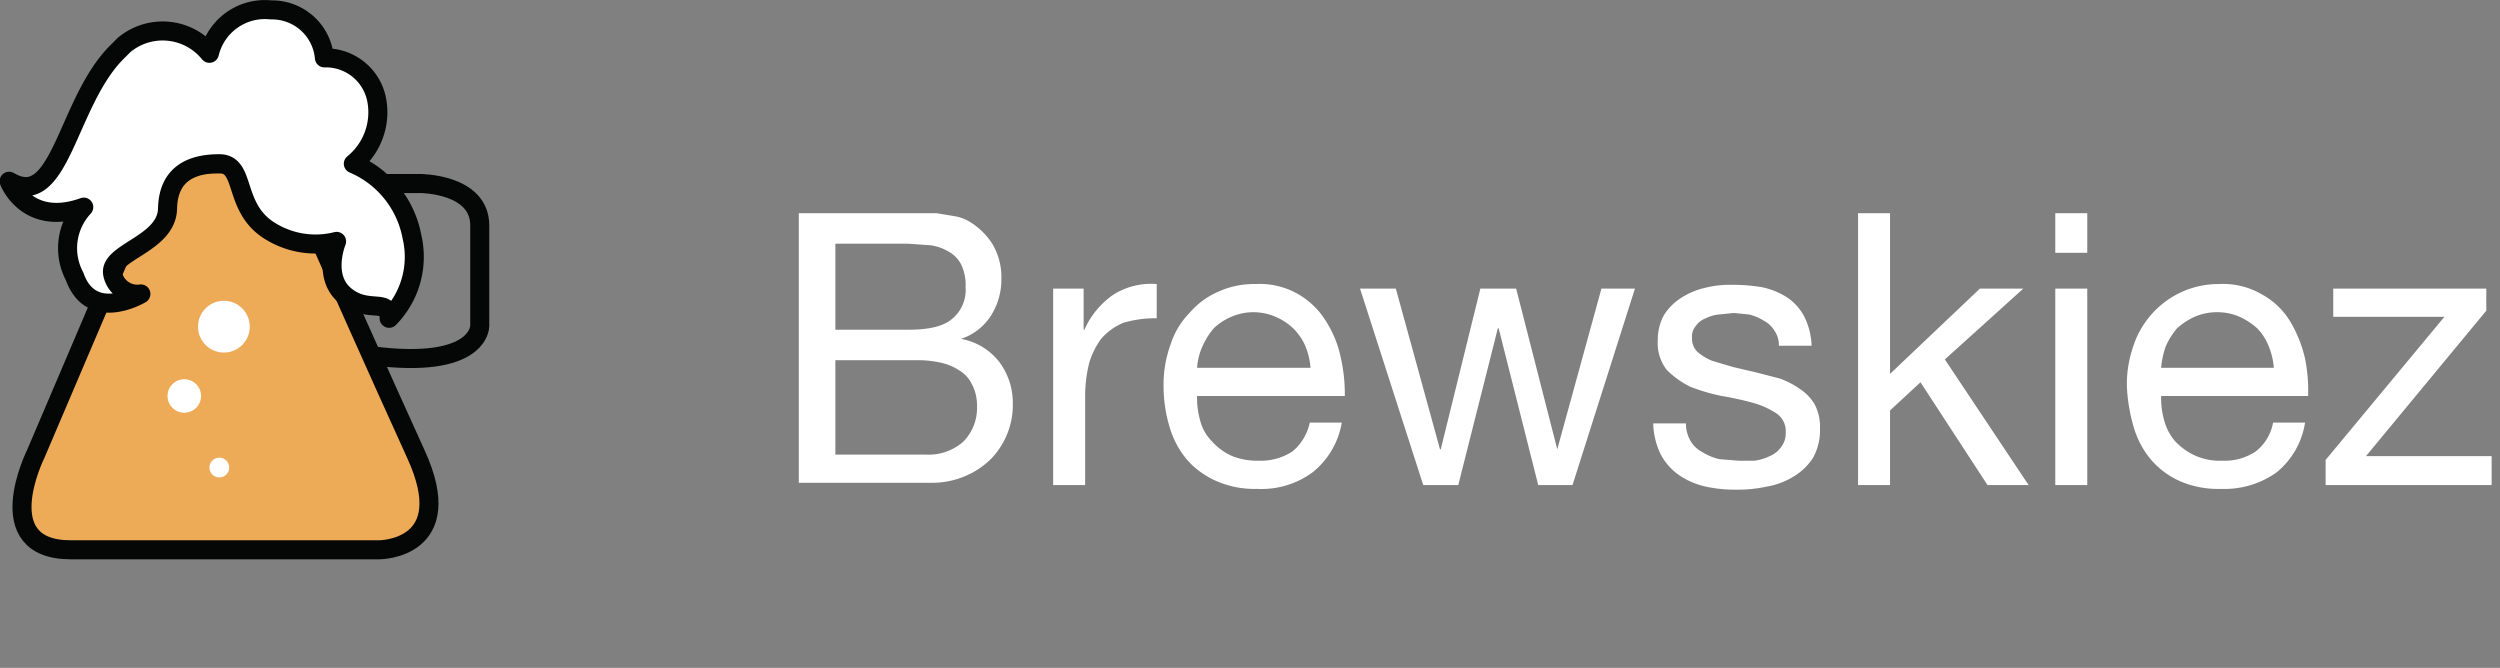 <svg xmlns="http://www.w3.org/2000/svg" width="328.3" height="87.7" viewBox="0 0 328.3 87.7"><rect x="0" y="0" width="328.3" height="87.7" fill="#808080" stroke="none"/><path fill="#edaa57" stroke="#050706" stroke-linecap="round" stroke-linejoin="round" stroke-width="2.5" d="M16.3 21.5v10.9L4.7 59.6s-6.3 12.6 4.6 12.6h40.5s10.6 0 4.8-12.6c-4.7-10.3-12.2-27.2-12.2-27.2V21.5z"/><circle cx="24.2" cy="52" r="2.2" fill="#fff"/><circle cx="28.8" cy="61.4" r="1.3" fill="#fff"/><circle cx="29.4" cy="42.9" r="3.4" fill="#fff"/><g fill="none" stroke="#050706" stroke-miterlimit="10" stroke-width="2.5"><path d="M42.6 24.1h12.6s7.8 0 7.8 5.5v13.2s.1 5.8-14.3 3.9"/><path stroke-linecap="round" d="M40.2 19.6s3.1 1.6 2.7 7.7"/></g><path fill="#fff" d="M117.9 28h5.1l2.4.4a5.4 5.4 0 0 1 1.9.7 9.2 9.2 0 0 1 3 2.9 8.5 8.5 0 0 1 1.2 4.6 8.8 8.8 0 0 1-1.4 4.9 7.4 7.4 0 0 1-3.9 3 8.2 8.2 0 0 1 5 3 8.9 8.9 0 0 1 1.8 5.6 9.9 9.9 0 0 1-.7 3.8 10.3 10.3 0 0 1-2.1 3.3 10.7 10.7 0 0 1-3.4 2.3 11.1 11.1 0 0 1-4.6.9h-17.3V28zm1.3 15.3c2.7 0 4.6-.4 5.8-1.4a4.9 4.9 0 0 0 1.8-4.2 6.1 6.1 0 0 0-.6-3 4 4 0 0 0-1.7-1.7 6.2 6.2 0 0 0-2.4-.8l-2.9-.2h-9.5v11.3zm2.4 16.4a6.9 6.9 0 0 0 4.9-1.7 6.3 6.3 0 0 0 1.8-4.7 5.9 5.9 0 0 0-.7-2.9 4.2 4.2 0 0 0-1.7-1.8 6.9 6.9 0 0 0-2.5-1 13.6 13.6 0 0 0-2.9-.3h-10.8v12.4zm20.7-21.8v5.4h.1a11.1 11.1 0 0 1 3.8-4.6 9.3 9.3 0 0 1 5.7-1.4v4.5a14.2 14.2 0 0 0-4.4.6 7.8 7.8 0 0 0-2.9 2.1 10.1 10.1 0 0 0-1.6 3.3 18.4 18.4 0 0 0-.5 4.4v11.5h-4.2V37.9zM172.4 62a11.3 11.3 0 0 1-7.3 2.2 12.5 12.5 0 0 1-5.3-1 11.1 11.1 0 0 1-3.9-2.8 11.8 11.8 0 0 1-2.3-4.3 18.5 18.5 0 0 1-.8-5.4 15.3 15.3 0 0 1 .9-5.4 10.5 10.5 0 0 1 2.5-4.2 10.4 10.4 0 0 1 3.8-2.8 11.3 11.3 0 0 1 4.9-1 10.1 10.1 0 0 1 5.7 1.4 10.3 10.3 0 0 1 3.6 3.6 14.2 14.2 0 0 1 1.9 4.8 21.5 21.5 0 0 1 .5 4.9h-19.4a10.8 10.8 0 0 0 .4 3.2 5.9 5.9 0 0 0 1.5 2.7 7.9 7.9 0 0 0 2.5 1.9 8.7 8.7 0 0 0 3.7.7 7.6 7.6 0 0 0 4.4-1.2 6.7 6.7 0 0 0 2.3-3.8h4.2a10.6 10.6 0 0 1-3.8 6.5zm-1-16.6a7.3 7.3 0 0 0-1.6-2.3 7.6 7.6 0 0 0-2.3-1.5 7.3 7.3 0 0 0-5.8 0 7.6 7.6 0 0 0-2.3 1.5 9.7 9.7 0 0 0-1.5 2.4 8.2 8.2 0 0 0-.7 2.8h14.9a9.5 9.5 0 0 0-.7-2.9zM202 63.7l-5.2-20.6h-.1l-5.2 20.6h-4.6l-8.3-25.8h4.7l5.8 21.1h.1l5.2-21.1h4.7l5.4 21.1 5.8-21.1h4.4l-8.2 25.8zm20-5.8a3.9 3.9 0 0 0 1.6 1.5 7.3 7.3 0 0 0 2.2.9l2.5.2h2.1a6.6 6.6 0 0 0 2-.6 3.5 3.5 0 0 0 1.5-1.2 2.9 2.9 0 0 0 .6-1.9 2.8 2.8 0 0 0-1.2-2.5 11.1 11.1 0 0 0-3.1-1.4 41.8 41.8 0 0 0-4.1-.9 24.5 24.5 0 0 1-4.1-1.2 11.6 11.6 0 0 1-3.1-2.2 5.7 5.7 0 0 1-1.2-3.9 6.7 6.7 0 0 1 .8-3.3 7.2 7.2 0 0 1 2.3-2.3 9.7 9.7 0 0 1 3.1-1.3 13.2 13.2 0 0 1 3.4-.4 24.1 24.1 0 0 1 4 .3 9.9 9.9 0 0 1 3.3 1.3 6.9 6.9 0 0 1 2.3 2.5 9.3 9.3 0 0 1 1 3.9h-4.3a3.2 3.2 0 0 0-.6-2 3.5 3.5 0 0 0-1.4-1.3 6.4 6.4 0 0 0-1.9-.8l-2-.2-2 .2a4.8 4.8 0 0 0-1.7.5 2.7 2.7 0 0 0-1.3 1 2.1 2.1 0 0 0-.5 1.6 2.4 2.4 0 0 0 .7 1.8 6.7 6.7 0 0 0 2 1.2l2.7.8 3 .7 3.1.8a11.5 11.5 0 0 1 2.7 1.4 6.1 6.1 0 0 1 1.9 2 6.2 6.2 0 0 1 .7 3.1 7.5 7.5 0 0 1-.9 3.9 7.8 7.8 0 0 1-2.6 2.5 9.8 9.8 0 0 1-3.5 1.3 17.2 17.2 0 0 1-3.9.4 17.8 17.8 0 0 1-4.1-.4 10 10 0 0 1-3.5-1.5 7.8 7.8 0 0 1-2.4-2.7 9.9 9.9 0 0 1-1-4.1h4.3a4.5 4.5 0 0 0 .6 2.3zM248.2 28v21.1L260 37.9h5.7l-10.3 9.3 11 16.5H261l-8.8-13.5-4 3.7v9.8H244V28zm21.7 5.2V28h4.2v5.2zm4.2 4.7v25.8h-4.2V37.9zM299 62a11.7 11.7 0 0 1-7.3 2.2 12.7 12.7 0 0 1-5.4-1 10.8 10.8 0 0 1-3.8-2.8 11.8 11.8 0 0 1-2.3-4.3 22.6 22.6 0 0 1-.9-5.4 15.3 15.3 0 0 1 .9-5.4 11.7 11.7 0 0 1 2.5-4.2 11.7 11.7 0 0 1 8.7-3.8 10.1 10.1 0 0 1 5.7 1.4 9.8 9.8 0 0 1 3.7 3.6 16.6 16.6 0 0 1 1.9 4.8 21.1 21.1 0 0 1 .4 4.9h-19.3a10.8 10.8 0 0 0 .4 3.2 6.9 6.9 0 0 0 1.4 2.7 8.3 8.3 0 0 0 2.6 1.9 8 8 0 0 0 3.6.7 7.4 7.4 0 0 0 4.4-1.2 6.2 6.2 0 0 0 2.3-3.8h4.2A10.5 10.5 0 0 1 299 62zm-1.1-16.6a7 7 0 0 0-1.5-2.3 9.1 9.1 0 0 0-2.3-1.5 7.2 7.2 0 0 0-2.9-.6 7.3 7.3 0 0 0-3 .6 9.1 9.1 0 0 0-2.3 1.5 9.7 9.7 0 0 0-1.5 2.4 11.5 11.5 0 0 0-.6 2.8h14.8a9.5 9.5 0 0 0-.7-2.9zm23.1-3.8h-14.6v-3.7h20.1v2.9l-15.8 19.1h16.5v3.8h-21.8v-3.3z" style="isolation:isolate"/><path fill="#fff" stroke="#050706" stroke-linecap="round" stroke-linejoin="round" stroke-width="2.5" d="M27.5 7a7.9 7.9 0 0 0-11.2-1.1L15.2 7c-6.5 6.7-7.3 20.8-14 16.8 0 0 2.3 6.1 9.8 3.4a7.9 7.9 0 0 0-1.2 9.1c2.2 6.2 8.7 2.3 8.7 2.3a3.3 3.3 0 0 1-3.7-2.6c-.6-2.9 7.1-3.9 7.2-8.6s3.3-5.9 6.8-5.9 1.8 5.5 6.3 8.6a11.3 11.3 0 0 0 9.1 1.6s-1.9 4.6 1.1 7.1 5.8.2 5.8 3a11.5 11.5 0 0 0 3-10.7 13 13 0 0 0-7.7-9.6 8.7 8.7 0 0 0 3-8.7 6.8 6.8 0 0 0-6.8-5.2 6.9 6.9 0 0 0-7-6.3A7.5 7.5 0 0 0 27.5 7z"/></svg>
